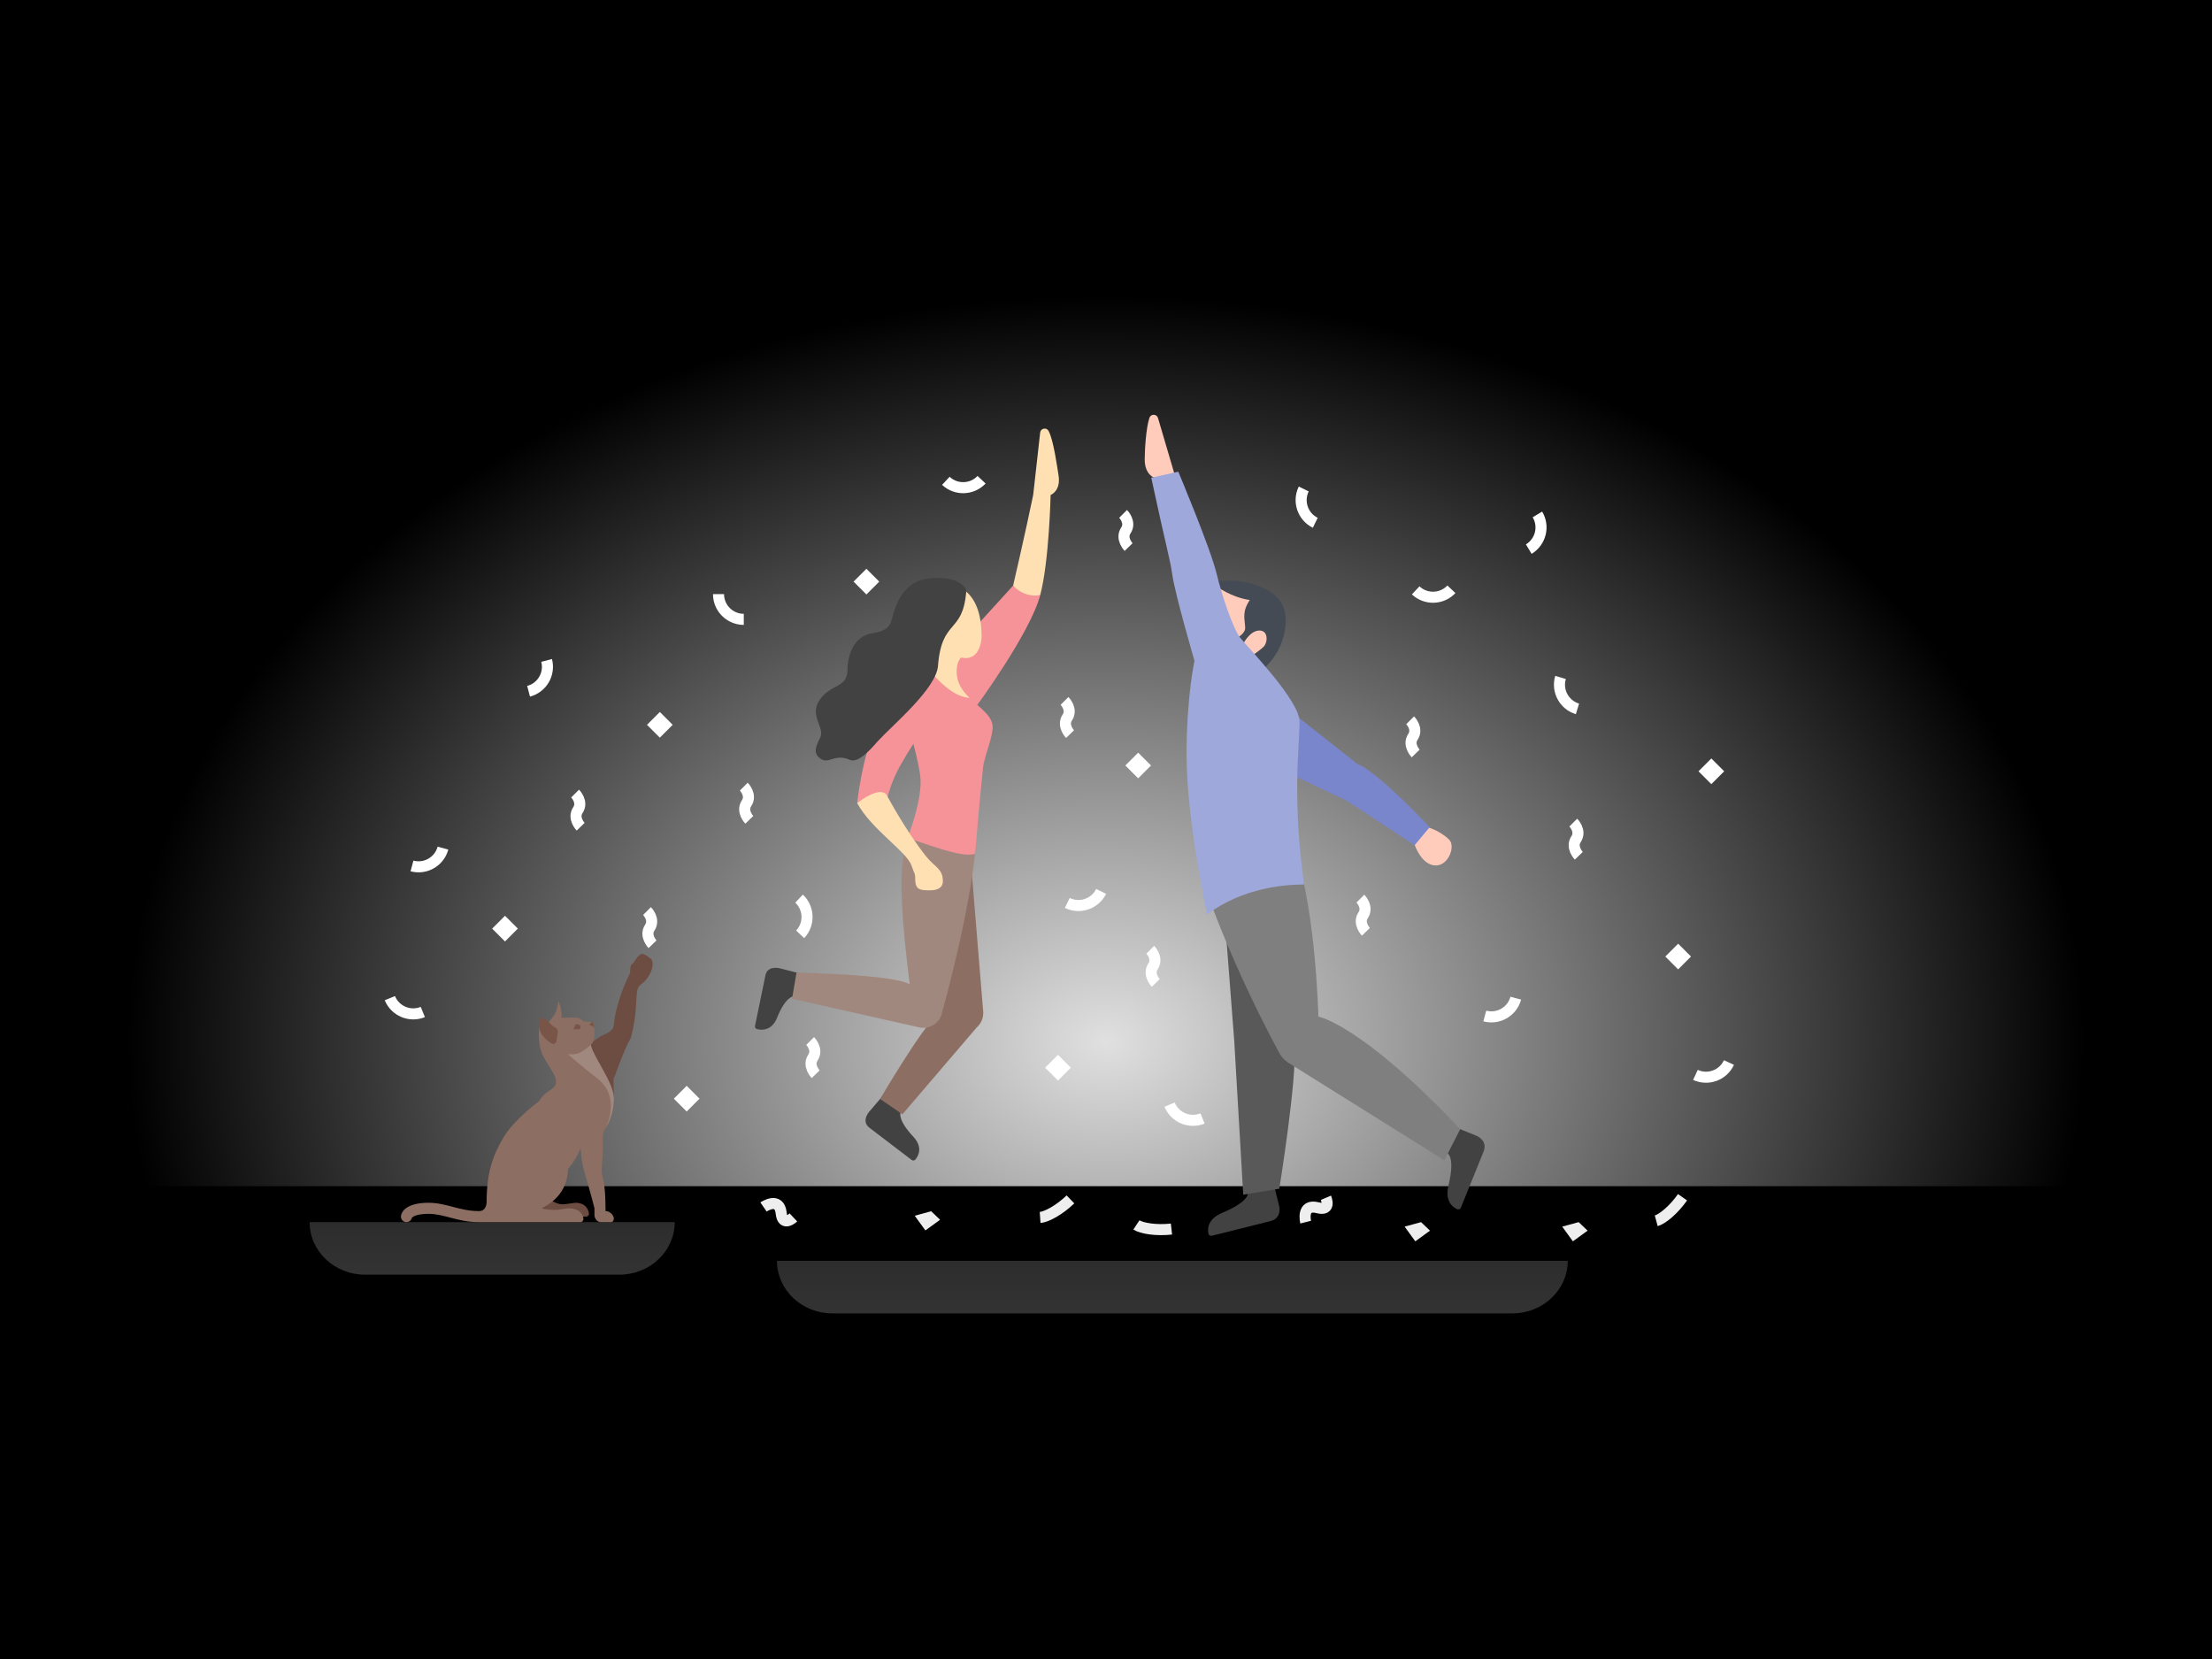 <svg xmlns="http://www.w3.org/2000/svg" viewBox="0 0 800 600">
    <path fill="currentColor" d="M0 0h800v600H0z"/>
    <radialGradient id="a" cx="844.573" cy="-2102.498" r="264.363" gradientTransform="matrix(1.339 0 0 1.02 -730.883 2521.207)" gradientUnits="userSpaceOnUse">
      <stop offset="0" stop-color="#e0e0e0"/>
      <stop offset="1" stop-color="currentColor"/>
    </radialGradient>
    <path fill="url(#a)" d="M0 105h800v495H0z"/>
    <path fill="currentColor" d="M0 429h800v171H0z"/>
    <linearGradient id="b" gradientUnits="userSpaceOnUse" x1="424" y1="-1951" x2="424" y2="-1970" gradientTransform="translate(0 2426)">
      <stop offset="0" stop-color="#fff"/>
      <stop offset="1" stop-color="#e0e0e0"/>
    </linearGradient>
    <path d="M567 456c0 10.493-8.966 19-20.027 19H301.027C289.966 475 281 466.493 281 456h286z" opacity=".2" fill="url(#b)"/>
    <linearGradient id="c" gradientUnits="userSpaceOnUse" x1="178" y1="-1965" x2="178" y2="-1984" gradientTransform="translate(0 2426)">
      <stop offset="0" stop-color="#fff"/>
      <stop offset="1" stop-color="#e0e0e0"/>
    </linearGradient>
    <path d="M244.027 442c0 10.493-8.966 19-20.027 19h-92c-11.061 0-20.027-8.507-20.027-19h132.054z" opacity=".2" fill="url(#c)"/>
    <path d="M186 440h26c.574 0 1.04-.478 1.003-1.05-.078-1.185-1.003-3.95-4.961-3.95 0 0-1.557.2-3.56.492C201 436 198.286 433.286 198 433l-12 7z" fill="#6d4c41"/>
    <path d="M222.003 440.82c-.08.62-.36 1.18-.99 1.18h-3.743c-.71 0-1.37-.37-1.73-.98l-.34-.58c-.13-.28-.2-.57-.2-.88V437c-1-4-3-11-3-11-1.94-5.83-1.97-10.47-1.97-10.74-2.28 5.18-4.6 7.51-4.6 7.51-.25 11-9.72 13.94-9.43 14.23s4 .78 6 .49c2-.28 3.55-.49 3.55-.49 4.43 0 5.45 2.66 5.45 3.88 0 .57-.42 1.12-1 1.12h-37c-3.89 0-7.1-.84-10.21-1.65-2.66-.7-5.16-1.35-7.79-1.35-4.86 0-5.93 1.29-6.06 1.48-.22.89-1.02 1.52-1.94 1.52-.08 0-.17-.01-.25-.02-1.1-.14-1.87-1.14-1.73-2.23.1-.8 1.06-4.75 9.98-4.75 3.14 0 6.02.75 8.8 1.48 2.86.75 5.82 1.52 9.2 1.52.07 0 .14 0 .2.01h.1c1.95 0 2.7-1.71 2.7-3.47 0-11 2.56-17.25 6.17-23.29 3.83-6.42 12.85-13.04 12.85-13.04 2-3.72 5.41-3.92 5.98-6.21s-1.63-5.05-4-9c-3-5-1.95-11.33-1.95-11.33.24.32.49.62.75.9 6.23 6.8 11.856 8.757 13.325 9.961.24.197 12.191 9.129 12.281 14.469.09 5.17-1.166 9.08-2.356 10.91-.03.06-.05.09-.05.09-.76 1.15-1 2.07-1 3.45V416c0 4-.83 7.42 0 10 1.08 3.38 1 12 1 12 2 0 3.103 2 3.003 2.82z" fill="#8d6e63"/>
    <path d="M212.724 378.583c.421-1.137 3.723-3.52 6.294-4.663s2.857-2.571 2.857-2.571l.571-4c1.714-8.571 5.429-15.429 5.429-15.429 0-1.143 0-2.857.857-3.429s.857-1.429 2.286-2.857c.446-.446.865-.614 1.229-.633.802-.042 2.112.849 3.237 1.889 1.245 1.151.516 6.109-3.895 9.316-1.155.84-1.304 2.079-1.59 7.794s-1.839 11.349-1.839 11.349c-2.857 4.857-5.143 12.571-6.286 14.857 0 0 .125 3.794.125 6.794.001 0-6.343-13.969-9.275-18.417z" fill="#6d4c41"/>
    <path d="M203 379s.78.78 2.42 2.25c2.08 1.86 5.55 4.84 10.58 8.75 8.52 6.62 3.6 16.83 3.05 17.91 1.19-1.83 3.04-5.74 2.95-10.91-.09-5.34-6.95-14.13-8.21-18.69-.357-1.31-.437-1.23-.357-1.31l-.28.03L203 379z" fill="#a1887f"/>
    <path d="M205.42 381.25c1.19.15 2.39.09 3.58-.25 1.057-.3 3.335-1.761 5.125-3.625.901-.938.879-3.817.879-3.955 0-1.416-.333-1.902-.333-1.902.29-1.14-.371-1.888-.371-1.888-2 0-3.484-.356-3.484-.356s-.227-.35-1.087-.92c-.85-.58-6.711-.248-6.711-.248.57-2.29-1.018-6.106-1.018-6.106s-.43 2.57-1 4-2 3-2 3c-1.14 1.43-2 1-3 3-.09.18-.16.37-.2.57-.61 3.01 4.21 8.04 9.62 8.68z" fill="#8d6e63"/>
    <path d="M214.671 371.518c.29-1.14-.371-1.888-.371-1.888-.8.203-1.206 1.057-1.206 1.057 1.14.188 1.577.831 1.577.831zM195.415 368s2.095.269 3.592 2.154c.596.75 1.191 1.159 1.692 1.38.741.326 1.16 1.112 1.032 1.911l-.504 3.14c-.127.788-.993 1.22-1.693.835-.78-.429-1.808-1.165-2.922-2.419-2.395-2.692-1.497-5.385-1.197-7.001zM207.411 372.289c.297-.789.44-1.836 1.152-1.876s1.36.325 1.4 1.038c.01.173-.069.494-.069.494-.3.51-1.019.26-2.483.344z" fill="#795548"/>
    <g>
      <path d="M417.451 172.767s-3.451-1.104-3.451-6.6c0-3.234.46-11.421 1.7-15.051.503-1.474 2.591-1.465 3.092.009l6.061 20.602-7.402 1.04z" fill="#ffccbc"/>
      <path d="M527.102 407.973l6.93 2.809s4.155 1.684 2.521 5.715c-2.739 6.755-6.983 17.228-8.225 20.292-.215.53-.821.765-1.342.53-1.584-.715-4.394-2.787-3.194-8.279 2.657-10.772-.366-11.998-.366-11.998l3.676-9.069zM460.827 428.961l1.814 7.254s1.088 4.35-3.132 5.405c-7.071 1.768-18.035 4.509-21.242 5.311-.555.139-1.102-.212-1.219-.772-.356-1.701-.337-5.192 4.807-7.458 10.269-4.201 9.478-7.365 9.478-7.365l9.494-2.375z" fill="#424242"/>
      <path d="M515.763 299s4.763 1.167 8.335 4.667c2.381 2.333-.206 9.333-4.763 9.333-5.953 0-8.335-9.333-8.335-9.333l4.763-4.667zM446 211s18-.049 18 13c0 18.485-18.714 22.971-18.714 22.971L440 211h6z" fill="#ffccbc"/>
      <path d="M452 217c-2.869 4.35-1.833 6.583-1.663 9.962.11 2.172-2.877 3.698-2.877 3.698l2.175 2.175s2.365-4.793 5.865-4.798c3.262-.004 3.04 4.328 1.474 5.894s-7.339 5.428-7.339 5.428l3.262 5.437C457.9 242.078 465 235.08 465 224c0-13.049-18.627-14-18.627-14H440v2.042s5.193 3.99 12 4.958z" fill="#444b54"/>
      <path d="M442.024 319.825l4.35 56.544 3.262 55.718 13.049-2.175s6.524-40.495 5.437-51.369c-.317-3.166-4.35-11.961-4.35-11.961l-21.748-46.757z" fill="#595959"/>
      <path d="M433.325 313.301s8.379 28.398 29.247 67.363c.783 1.462 1.916 2.715 3.287 3.647l56.516 35.314 5.726-11.247c-35.883-38.058-51.281-40.708-51.281-40.708s-1.087-43.495-9.786-63.068c-17.399-1.088-33.709 8.699-33.709 8.699z" fill="#7f7f7f"/>
      <path d="M511.616 305.689s-24.016-15.814-25.01-16.311c-2.175-1.087-20.66-9.786-20.66-9.786L469 259l21.956 17.33s5.437 1.087 26.097 22.835l-5.437 6.524z" fill="#7986cb"/>
      <path d="M426.15 170.592s11.674 27.768 13.874 36.971c1.788 7.478 5.93 19.855 8.524 23.097C451.689 234.586 470 253.388 470 261c0 8.699-2.75 27.875 1.657 58.892-6.524 0-22.021 1.021-35.07 10.807 0 0-7.449-33.699-7.449-57.845C429.138 251.999 432 239 432 239s-7-24-8-31c-.878-6.144-2-9-7.636-35.233l9.786-2.175z" fill="#9fa8da"/>
    </g>
    <g>
      <path d="M382.833 171.875c-.522-3.192-1.796-12.606-3.583-16-.726-1.378-2.787-1.046-3.053.488l-2.527 22.617c-2.67 13.02-7.254 32.799-7.254 32.799s2.489 6.523 9.787 3.462c3.243-12.236 3.769-36.219 3.769-36.219s3.799-1.418 2.861-7.147z" fill="#ffe0b2"/>
      <path d="M376.204 215.242c-3.67 13.85-23.245 40.396-23.245 40.396L337 244.116l29.416-32.337s3.57 4.484 9.788 3.463z" fill="#f59399"/>
      <path d="M319.055 396.574l-4.793 5.604s-2.874 3.36.17 5.682c5.063 3.861 12.892 9.832 15.271 11.647.436.332 1.047.249 1.391-.178 1.066-1.32 2.684-4.337-.611-8.038-6.669-7.049-4.579-9.493-4.579-9.493l-6.849-5.224zM289.288 352.062l-7.316-1.88s-4.387-1.127-5.14 2.531c-1.249 6.067-3.178 15.438-3.774 18.329-.111.539.234 1.052.769 1.176 1.687.39 5.208.571 7.122-3.905 3.452-8.839 6.644-8.019 6.644-8.019l1.695-8.232z" fill="#424242"/>
      <path d="M351 310l4.609 56.15c.058 2.085-.818 4.087-2.387 5.461L326.375 403l-8.073-5.545S333.5 371.5 339 367c1.055-3.074 0-13 0-13l12-44z" fill="#8d6e63"/>
      <path d="M337.006 210.245c7.748.081 18 2 18 20 0 1.994-.976 7.761-5.643 7.761s-22.863-5.293-22.863-16.381c0-9.89 5.89-11.428 10.506-11.38z" fill="#ffe0b2"/>
      <path d="M346 243c0-3 .677-4.966 3.524-7 3.522-2.516-13.063-3.408-13.063-3.408s-.683 3.636-1.616 8.527C332.908 251.276 350 254 350.616 252.384 348.102 249.911 346 247.021 346 243z" fill="#ffe0b2"/>
      <path d="M328.266 303.06c-.599 1.891-1.131 3.931-1.485 6.128C325.342 318.128 326 332 329 356c-5.75-3.625-40.936-4.252-40.936-4.252l-1.605 9.462 46.413 10.464c3.222.474 6.346-1.338 7.535-4.37 0 0 10.594-37.304 12.594-62.304-11.001 0-24.825-1.96-24.735-1.94z" fill="#a1887f"/>
      <path d="M350.616 252.384C345 252 340 247 334.845 241.119c-1.937 10.157-4.954 25.728-5.18 25.41 0 0 2.575 9.2 3.168 14.179 1.008 8.452-4.657 22.332-4.567 22.351C340 307 348 310 352.639 308.83c.14-1.303.262-2.582.361-3.83 1.04-12.997 2.5-27.062 2.5-27.062.309-3.989 3.5-10.938 3.5-14.938 0-4.185-4.647-6.94-8.384-10.616z" fill="#f59399"/>
      <path d="M321.042 288.167s6.53 12.292 13.871 21.525c3.165 3.982 6.087 4.4 6.087 9.016 0 2.394-2.021 3.276-4.479 3.276-3.542 0-5.521 0-5.521-4.026 0-2.308-.365-1.958-1.365-4.958-1.642-4.927-14.433-13-19.635-22.545 8.564-13.85 11.042-2.288 11.042-2.288z" fill="#ffe0b2"/>
      <path d="M333.014 244.134c6.117 0 9.948 6.756 3.51 15.866-4.894 6.925-7.521 10.818-11 17-3.278 5.825-4.482 11.167-4.482 11.167s-1.257-5.083-11.042 2.288c0 0 1.805-16.81 6.524-26.455s10.802-19.866 16.49-19.866z" fill="#f59399"/>
      <path d="M296.524 267c2.133-3.984-4.195-8.049 0-14 4.154-5.894 10-4 10-11 0-4.471 2-12 9-13 4.082-.583 6.253-1.902 7-5 2.665-11.06 8-15 16.16-14.99 3.503.004 7.677.409 10.172 3.332.427.5.637 1.159.581 1.814-1.313 15.226-8.861 9.508-10.2 26.67-.642 8.23-16.013 21.029-21.713 27.174-1.48 1.596-6.795 8.327-10.196 6.812-5.438-2.422-7.574 1.66-10.536-.396-2.263-1.57-2.356-3.515-.268-7.416z" fill="#424242"/>
    </g>
    <g>
      <path d="M259.859 214.859c0 5.048 4.092 9.141 9.141 9.141M191.165 250.008c4.884-1.278 7.807-6.273 6.529-11.157M141 361c1.91 4.673 7.247 6.912 11.92 5.002M423 399.5c1.91 4.673 7.247 6.912 11.92 5.002M613.174 388.75c4.585 2.113 10.014.11 12.128-4.474M342.079 173.893c3.677 3.459 9.461 3.283 12.921-.393M564.389 245c-1.452 4.835 1.29 9.932 6.125 11.384M386 326.559c4.53 2.229 10.008.363 12.237-4.167M512 213.516c3.677 3.459 9.461 3.283 12.921-.393M552.895 198.591c4.328-2.599 5.73-8.214 3.131-12.542M149 313.184c4.875 1.312 9.89-1.577 11.202-6.452M537 367.452c4.875 1.312 9.89-1.577 11.202-6.452M471.515 176.84c-2.227 4.531-.359 10.008 4.171 12.235M289.393 337.921c3.46-3.677 3.284-9.461-.393-12.921" fill="none" stroke="#fff" stroke-width="4" stroke-miterlimit="10"/>
      <path fill="#fff" d="M377.99 386.141l4.646-4.646 4.646 4.646-4.646 4.646zM243.701 397.348l4.646-4.646 4.646 4.646-4.646 4.646zM602.281 345.944l4.646-4.646 4.646 4.646-4.646 4.646zM614.281 278.946l4.646-4.646 4.646 4.646-4.646 4.646zM233.994 262.143l4.646-4.646 4.646 4.646-4.646 4.646zM177.995 335.849l4.646-4.646 4.646 4.646-4.646 4.646zM308.7 210.352l4.646-4.646 4.646 4.646-4.646 4.646zM406.99 276.851l4.646-4.646 4.646 4.646-4.646 4.646z"/>
      <path d="M293 376.5s3 3 1 6c-1.966 2.948 1 6 1 6M569 297.5s3 3 1 6c-1.966 2.948 1 6 1 6M510 260.5s3 3 1 6c-1.966 2.948 1 6 1 6M492 325s3 3 1 6c-1.966 2.948 1 6 1 6M406.181 185.854s3 3 1 6c-1.966 2.948 1 6 1 6M269 284.5s3 3 1 6c-1.966 2.948 1 6 1 6M234 329.5s3 3 1 6c-1.966 2.948 1 6 1 6M416 343.5s3 3 1 6c-1.966 2.948 1 6 1 6M385 253.5s3 3 1 6c-1.966 2.948 1 6 1 6M208 287s3 3 1 6c-1.966 2.948 1 6 1 6" fill="none" stroke="#fff" stroke-width="4" stroke-miterlimit="10"/>
    </g>
    <g>
      <path d="M411 443c1.899 1.257 7.137 2.123 12.679 1.504M599 441.516c2.199-.593 6.313-3.949 9.514-8.516M376.175 440.309c2.272-.16 6.953-2.664 10.971-6.531" fill="none" stroke="#eee" stroke-width="4" stroke-miterlimit="10"/>
      <path fill="#eee" d="M511.859 448.942L508 443.625l5.942-1.625 3.235 3.083zM568.859 448.942L565 443.625l5.942-1.625 3.235 3.083zM334.682 445l-3.859-5.318 5.943-1.624 3.234 3.083z"/>
      <path d="M479.543 433.188s2.085 4.925-2.995 3.606c-6.037-1.568-4.323 5.206-4.323 5.206M286.952 440.301s-3.886 3.675-4.425-1.546c-.64-6.205-6.388-2.232-6.388-2.232" fill="none" stroke="#eee" stroke-width="4" stroke-miterlimit="10"/>
    </g>
  </svg>